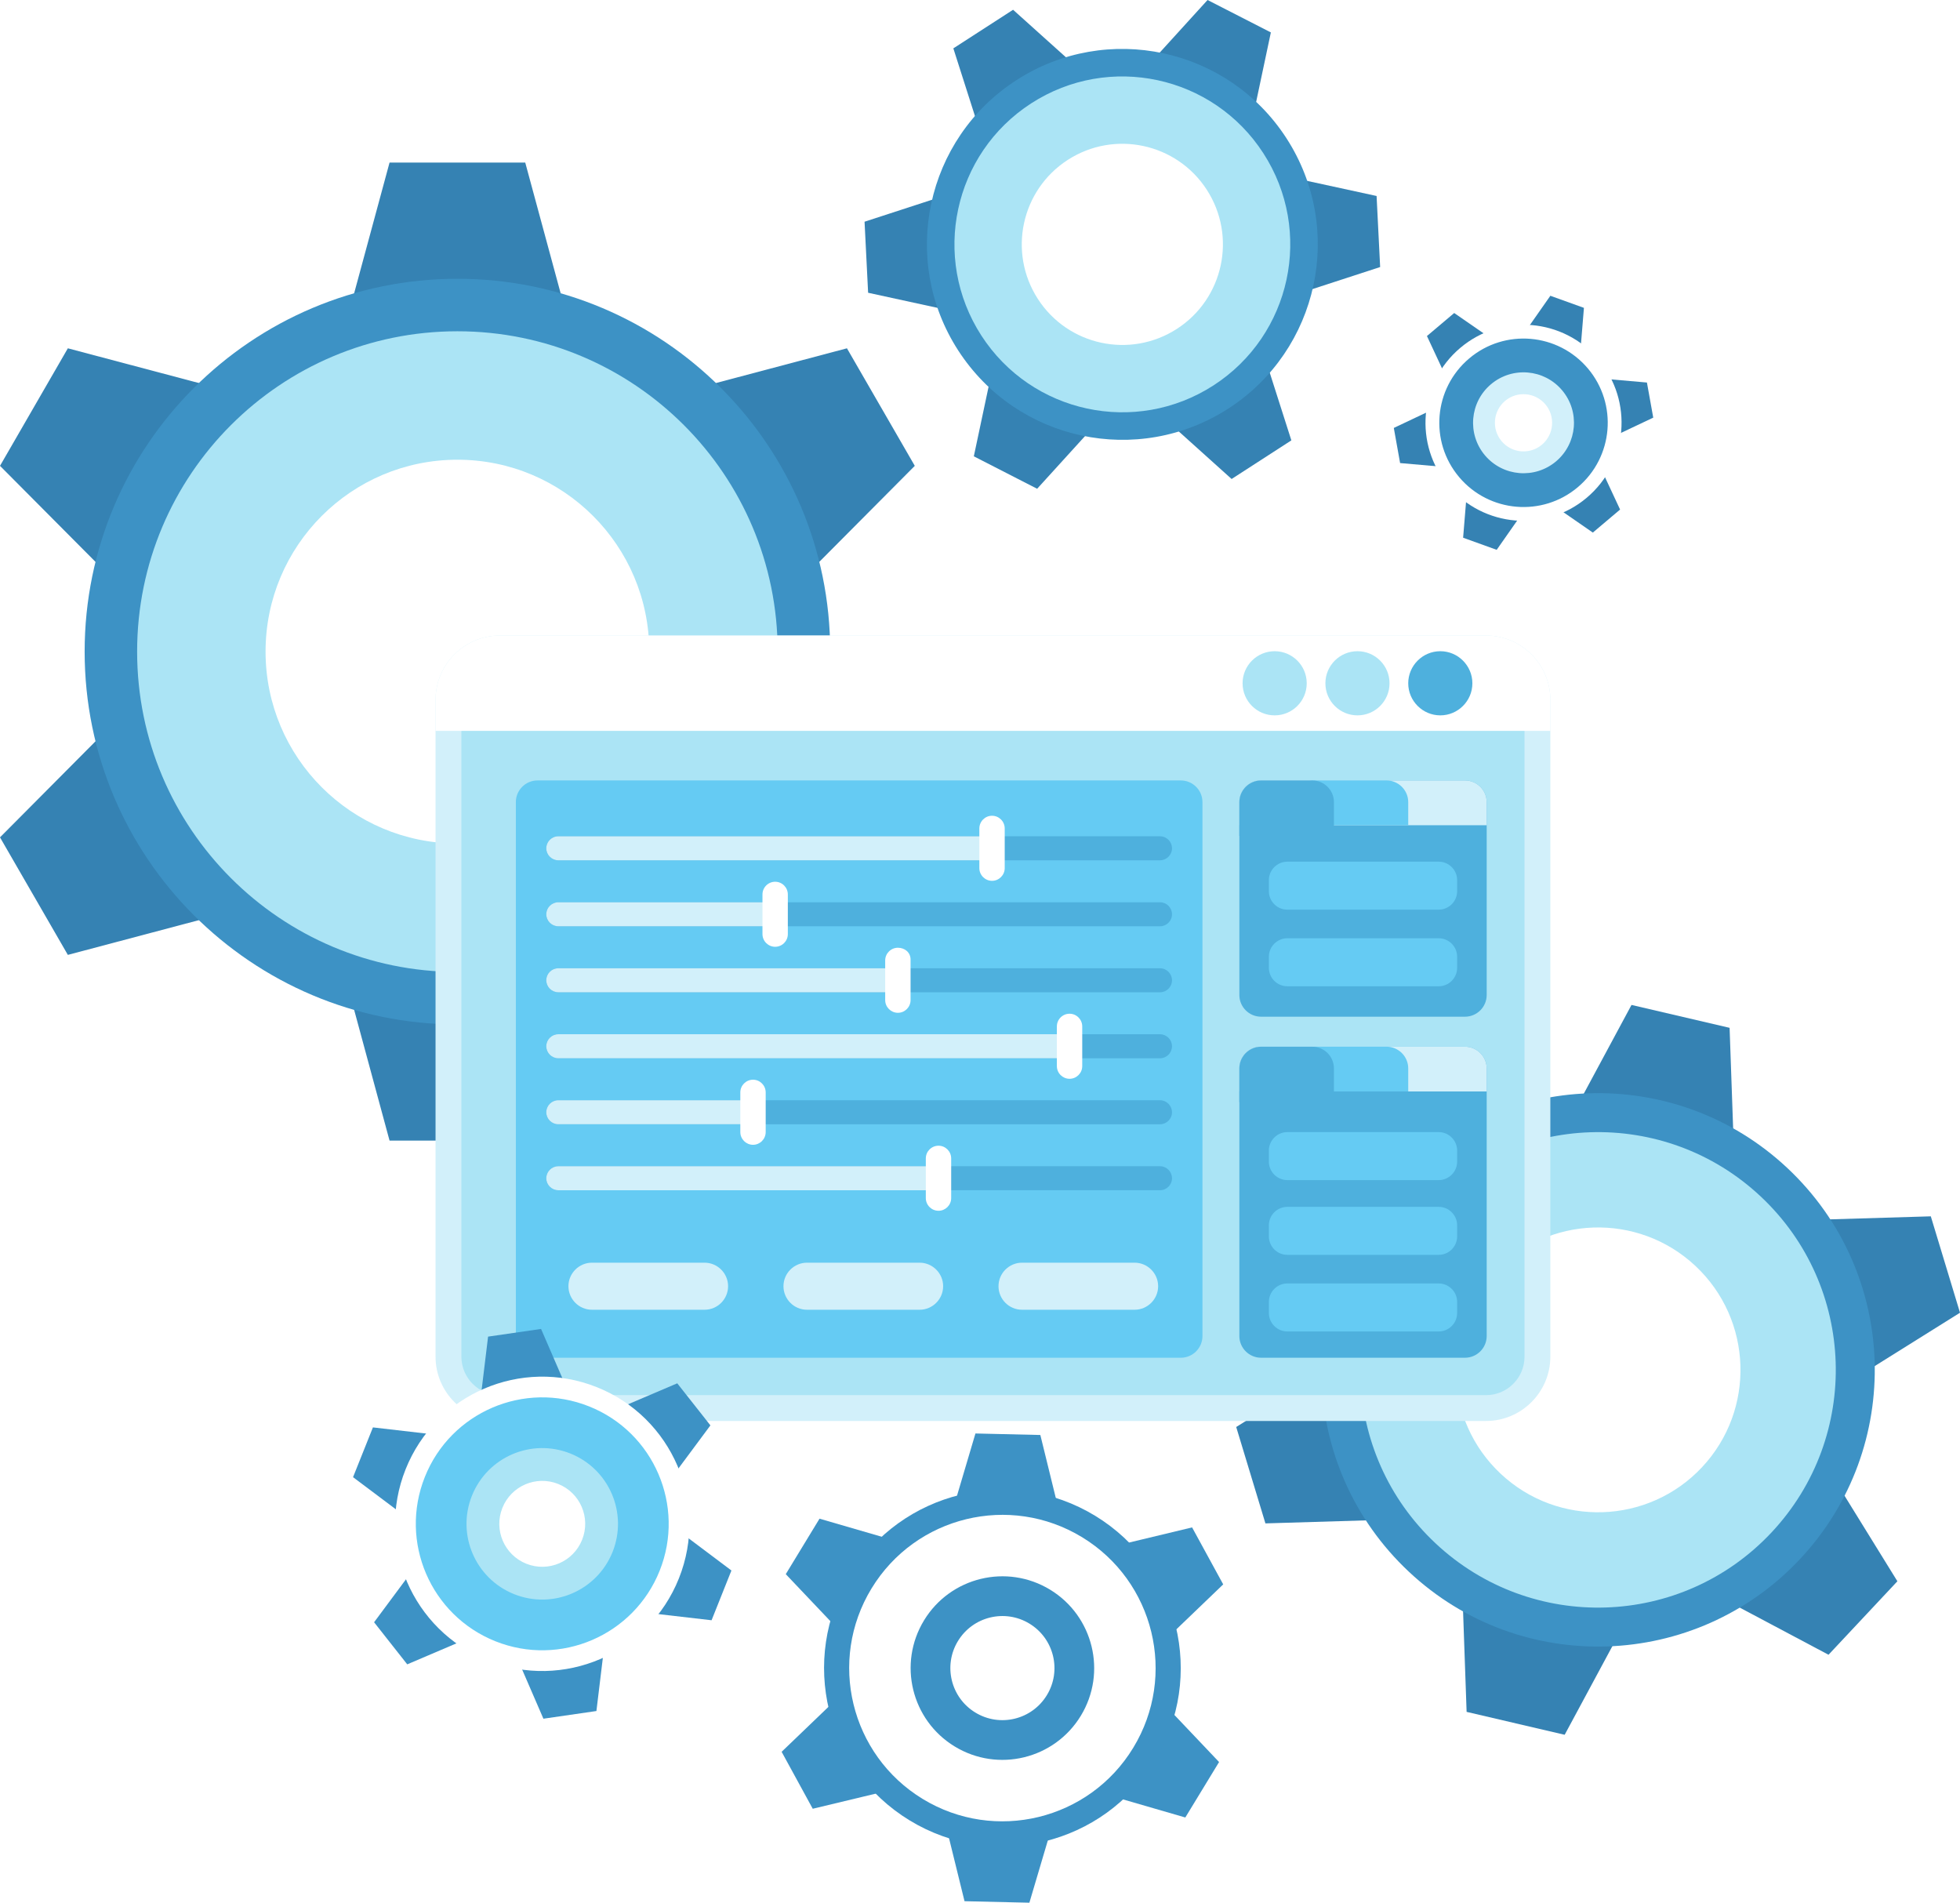 <?xml version="1.0" encoding="UTF-8" standalone="no"?>
<!-- Created with Inkscape (http://www.inkscape.org/) -->

<svg
   width="779.992"
   height="757.098"
   viewBox="0 0 206.373 200.316"
   version="1.1"
   id="svg5"
   inkscape:version="1.2.2 (732a01da63, 2022-12-09)"
   xml:space="preserve"
   xmlns:inkscape="http://www.inkscape.org/namespaces/inkscape"
   xmlns:sodipodi="http://sodipodi.sourceforge.net/DTD/sodipodi-0.dtd"
   xmlns="http://www.w3.org/2000/svg"
   xmlns:svg="http://www.w3.org/2000/svg"><sodipodi:namedview
     id="namedview7"
     pagecolor="#505050"
     bordercolor="#eeeeee"
     borderopacity="1"
     inkscape:showpageshadow="0"
     inkscape:pageopacity="0"
     inkscape:pagecheckerboard="0"
     inkscape:deskcolor="#999999"
     inkscape:document-units="mm"
     showgrid="false"
     showborder="false"
     borderlayer="false"
     inkscape:zoom="0.43703704"
     inkscape:cx="760.80509"
     inkscape:cy="540"
     inkscape:window-width="2560"
     inkscape:window-height="1334"
     inkscape:window-x="-11"
     inkscape:window-y="-11"
     inkscape:window-maximized="1"
     inkscape:current-layer="layer3" /><defs
     id="defs2" /><g
     inkscape:label="Canvas"
     inkscape:groupmode="layer"
     id="layer1"
     sodipodi:insensitive="true"
     transform="translate(-142.28,-39.666)"><rect
       style="fill:#ffffff;fill-opacity:1;stroke-width:2.573"
       id="rect127695"
       width="508"
       height="285.75"
       x="0"
       y="-4.9737992e-14"
       sodipodi:insensitive="true" /></g><g
     inkscape:groupmode="layer"
     id="layer3"
     inkscape:label="Layer 1"
     transform="translate(-142.28,-39.666)"><g
       id="g1"
       transform="translate(-6.421,-5.565)"><path
         id="path173"
         d="m 348.481,211.705 -7.25,7.738 -10.706,-5.684 11.582,-12.367 z m 3.519,-38.419 3.075,10.148 -10.277,6.429 -4.916,-16.214 z m -70.06,32.327 -3.076,-10.148 10.277,-6.43 4.917,16.214 z m 38.546,-54.582 10.328,2.409 0.427,12.116 -16.498,-3.85 z m -7.037,76.836 -10.325,-2.41 -0.427,-12.115 16.499,3.851 z m -27.994,-60.672 7.25,-7.74 10.708,5.686 -11.583,12.366 -6.374,-10.311"
         style="fill:#3582b3;fill-opacity:1;fill-rule:evenodd;stroke:none;stroke-width:0.165" /><path
         id="path174"
         d="m 306.647,179.784 c -5.335,5.698 -5.044,14.645 0.655,19.985 5.701,5.338 14.648,5.046 19.985,-0.653 5.338,-5.698 5.046,-14.645 -0.652,-19.985 -5.701,-5.338 -14.645,-5.046 -19.988,0.653 z m -10.94,-10.251 c 10.998,-11.742 29.435,-12.342 41.177,-1.344 11.744,11.001 12.344,29.435 1.346,41.179 -11.003,11.74 -29.437,12.342 -41.177,1.341 -11.742,-10.998 -12.344,-29.435 -1.346,-41.175"
         style="fill:#3d92c5;fill-opacity:1;fill-rule:evenodd;stroke:none;stroke-width:0.165" /><path
         id="path175"
         d="m 306.647,179.784 c -5.335,5.698 -5.044,14.645 0.655,19.985 5.701,5.338 14.648,5.046 19.985,-0.653 5.338,-5.698 5.046,-14.645 -0.652,-19.985 -5.701,-5.338 -14.645,-5.046 -19.988,0.653 z m -7.946,-7.446 c 9.452,-10.087 25.29,-10.604 35.379,-1.153 10.086,9.45 10.604,25.288 1.153,35.376 -9.449,10.09 -25.288,10.607 -35.376,1.155 -10.089,-9.45 -10.605,-25.29 -1.156,-35.377"
         style="fill:#abe4f5;fill-opacity:1;fill-rule:evenodd;stroke:none;stroke-width:0.165" /><path
         id="path176"
         d="m 310.762,183.636 c -3.21,3.428 -3.035,8.809 0.393,12.021 3.426,3.21 8.809,3.034 12.019,-0.392 3.21,-3.428 3.034,-8.809 -0.393,-12.019 -3.426,-3.214 -8.809,-3.036 -12.019,0.39 z m -4.736,-4.437 c 5.661,-6.041 15.148,-6.351 21.191,-0.691 6.043,5.663 6.354,15.149 0.693,21.193 -5.661,6.042 -15.152,6.352 -21.192,0.693 -6.042,-5.661 -6.351,-15.149 -0.691,-21.194"
         style="fill:#ffffff;fill-opacity:1;fill-rule:evenodd;stroke:none;stroke-width:0.165" /><path
         id="path177"
         d="m 204.005,165.315 h -14.287 l -4.269,-15.763 h 22.827 z m 41.016,-31.928 -7.143,12.374 -15.79,-4.185 11.414,-19.77 z m -96.32,-39.112 7.144,-12.375 15.79,4.185 -11.415,19.77 z m 89.177,-12.375 7.143,12.375 -11.519,11.58 -11.414,-19.77 z m -82.033,63.861 -7.144,-12.374 11.519,-11.582 11.415,19.77 z m 33.873,-83.415 h 14.287 l 4.271,15.765 h -22.829 l 4.271,-15.765"
         style="fill:#3582b3;fill-opacity:1;fill-rule:evenodd;stroke:none;stroke-width:0.165" /><path
         id="path178"
         d="m 196.863,94.782 c -10.523,0 -19.051,8.528 -19.051,19.05 0,10.519 8.528,19.051 19.051,19.051 10.521,0 19.05,-8.532 19.05,-19.051 0,-10.521 -8.528,-19.05 -19.05,-19.05 z m 0,-20.201 c 21.676,0 39.251,17.573 39.251,39.25 0,21.677 -17.575,39.25 -39.251,39.25 -21.677,0 -39.25,-17.573 -39.25,-39.25 0,-21.677 17.573,-39.25 39.25,-39.25"
         style="fill:#3d92c5;fill-opacity:1;fill-rule:evenodd;stroke:none;stroke-width:0.165" /><path
         id="path179"
         d="m 196.863,94.782 c -10.523,0 -19.051,8.528 -19.051,19.05 0,10.519 8.528,19.051 19.051,19.051 10.521,0 19.05,-8.532 19.05,-19.051 0,-10.521 -8.528,-19.05 -19.05,-19.05 z m 0,-14.675 c 18.626,0 33.721,15.099 33.721,33.724 0,18.626 -15.095,33.723 -33.721,33.723 -18.624,0 -33.724,-15.097 -33.724,-33.723 0,-18.626 15.1,-33.724 33.724,-33.724"
         style="fill:#abe4f5;fill-opacity:1;fill-rule:evenodd;stroke:none;stroke-width:0.165" /><path
         id="path180"
         d="m 196.863,102.375 c -6.328,0 -11.458,5.129 -11.458,11.456 0,6.326 5.13,11.458 11.458,11.458 6.328,0 11.456,-5.132 11.456,-11.458 0,-6.328 -5.129,-11.456 -11.456,-11.456 z m 0,-8.745 c 11.155,0 20.199,9.045 20.199,20.201 0,11.156 -9.045,20.201 -20.199,20.201 -11.158,0 -20.201,-9.045 -20.201,-20.201 0,-11.156 9.043,-20.201 20.201,-20.201"
         style="fill:#ffffff;fill-opacity:1;fill-rule:evenodd;stroke:none;stroke-width:0.165" /><path
         id="path181"
         d="m 201.323,112.139 h 103.855 c 3.718,0 6.762,3.045 6.762,6.763 v 69.163 c 0,3.721 -3.044,6.765 -6.762,6.765 H 201.323 c -3.718,0 -6.763,-3.044 -6.763,-6.765 v -69.163 c 0,-3.718 3.045,-6.763 6.763,-6.763"
         style="fill:#d2f0fa;fill-opacity:1;fill-rule:evenodd;stroke:none;stroke-width:0.165" /><path
         id="path182"
         d="m 201.323,114.861 h 103.855 c 2.224,0 4.043,1.818 4.043,4.041 v 69.163 c 0,2.226 -1.819,4.045 -4.043,4.045 H 201.323 c -2.222,0 -4.041,-1.819 -4.041,-4.045 v -69.163 c 0,-2.224 1.819,-4.041 4.041,-4.041"
         style="fill:#abe4f5;fill-opacity:1;fill-rule:evenodd;stroke:none;stroke-width:0.165" /><path
         id="path183"
         d="m 201.323,112.139 h 103.855 c 3.718,0 6.762,3.045 6.762,6.763 v 3.274 h -117.38 v -3.274 c 0,-3.718 3.045,-6.763 6.763,-6.763"
         style="fill:#ffffff;fill-opacity:1;fill-rule:evenodd;stroke:none;stroke-width:0.165" /><path
         id="path184"
         d="m 300.354,120.544 c 1.861,0 3.377,-1.516 3.377,-3.377 0,-1.859 -1.516,-3.377 -3.377,-3.377 -1.859,0 -3.377,1.518 -3.377,3.377 0,1.861 1.518,3.377 3.377,3.377"
         style="fill:#4eb0dd;fill-opacity:1;fill-rule:evenodd;stroke:none;stroke-width:0.165" /><path
         id="path185"
         d="m 282.912,113.79 c 1.866,0 3.377,1.513 3.377,3.377 0,1.866 -1.511,3.377 -3.377,3.377 -1.864,0 -3.377,-1.511 -3.377,-3.377 0,-1.864 1.513,-3.377 3.377,-3.377 z m 8.721,0 c 1.864,0 3.375,1.513 3.375,3.377 0,1.866 -1.511,3.377 -3.375,3.377 -1.866,0 -3.378,-1.511 -3.378,-3.377 0,-1.864 1.513,-3.377 3.378,-3.377"
         style="fill:#abe4f5;fill-opacity:1;fill-rule:evenodd;stroke:none;stroke-width:0.165" /><path
         id="path186"
         d="m 302.952,127.396 h -21.473 c -1.255,0 -2.283,1.026 -2.283,2.283 v 20.307 c 0,1.257 1.028,2.283 2.283,2.283 h 21.473 c 1.259,0 2.286,-1.026 2.286,-2.283 v -20.307 c 0,-1.257 -1.028,-2.283 -2.286,-2.283"
         style="fill:#4eb0dd;fill-opacity:1;fill-rule:evenodd;stroke:none;stroke-width:0.165" /><path
         id="path187"
         d="m 302.952,127.396 h -21.473 c -1.255,0 -2.283,1.026 -2.283,2.283 v 2.43 h 26.042 v -2.43 c 0,-1.257 -1.028,-2.283 -2.286,-2.283"
         style="fill:#d2f0fa;fill-opacity:1;fill-rule:evenodd;stroke:none;stroke-width:0.165" /><path
         id="path188"
         d="m 294.694,127.396 h -7.58 c -1.254,0 -2.281,1.026 -2.281,2.283 v 2.43 h 12.144 v -2.43 c 0,-1.257 -1.029,-2.283 -2.283,-2.283"
         style="fill:#65cbf3;fill-opacity:1;fill-rule:evenodd;stroke:none;stroke-width:0.165" /><path
         id="path189"
         d="m 286.871,127.396 h -5.393 c -1.255,0 -2.283,1.026 -2.283,2.283 v 3.547 h 9.96 v -3.547 c 0,-1.257 -1.028,-2.283 -2.285,-2.283"
         style="fill:#4eb0dd;fill-opacity:1;fill-rule:evenodd;stroke:none;stroke-width:0.165" /><path
         id="path190"
         d="m 302.952,155.428 h -21.473 c -1.255,0 -2.283,1.026 -2.283,2.284 v 28.178 c 0,1.255 1.028,2.283 2.283,2.283 h 21.473 c 1.259,0 2.286,-1.028 2.286,-2.283 v -28.178 c 0,-1.258 -1.029,-2.284 -2.286,-2.284"
         style="fill:#4eb0dd;fill-opacity:1;fill-rule:evenodd;stroke:none;stroke-width:0.165" /><path
         id="path191"
         d="m 302.952,155.428 h -21.473 c -1.255,0 -2.283,1.026 -2.283,2.284 v 2.43 h 26.042 v -2.43 c 0,-1.258 -1.028,-2.284 -2.286,-2.284"
         style="fill:#d2f0fa;fill-opacity:1;fill-rule:evenodd;stroke:none;stroke-width:0.165" /><path
         id="path192"
         d="m 294.694,155.428 h -7.58 c -1.254,0 -2.281,1.027 -2.281,2.284 v 2.43 h 12.144 v -2.43 c 0,-1.258 -1.029,-2.284 -2.283,-2.284"
         style="fill:#65cbf3;fill-opacity:1;fill-rule:evenodd;stroke:none;stroke-width:0.165" /><path
         id="path193"
         d="m 286.871,155.428 h -5.393 c -1.255,0 -2.283,1.026 -2.283,2.284 v 3.545 h 9.96 v -3.545 c 0,-1.258 -1.028,-2.284 -2.285,-2.284"
         style="fill:#4eb0dd;fill-opacity:1;fill-rule:evenodd;stroke:none;stroke-width:0.165" /><path
         id="path194"
         d="m 273.03,188.174 h -67.734 c -1.255,0 -2.28,-1.025 -2.28,-2.28 v -56.218 c 0,-1.255 1.024,-2.28 2.28,-2.28 h 67.734 c 1.255,0 2.28,1.024 2.28,2.28 V 185.894 c 0,1.255 -1.024,2.28 -2.28,2.28"
         style="fill:#65cbf3;fill-opacity:1;fill-rule:evenodd;stroke:none;stroke-width:0.165" /><path
         id="path195"
         d="m 207.486,168.011 h 63.353 c 0.696,0 1.264,0.569 1.264,1.266 v 0.001 c 0,0.693 -0.567,1.26 -1.264,1.26 h -63.353 c -0.696,0 -1.265,-0.568 -1.265,-1.26 v -0.001 c 0,-0.697 0.569,-1.266 1.265,-1.266"
         style="fill:#4eb0dd;fill-opacity:1;fill-rule:evenodd;stroke:none;stroke-width:0.165" /><path
         id="path196"
         d="m 207.486,168.011 h 39.74 v 2.527 h -39.74 c -0.696,0 -1.265,-0.568 -1.265,-1.26 v -10e-4 c 0,-0.697 0.569,-1.266 1.265,-1.266"
         style="fill:#d2f0fa;fill-opacity:1;fill-rule:evenodd;stroke:none;stroke-width:0.165" /><path
         id="path197"
         d="m 247.52,165.851 v 0 c 0.732,0 1.333,0.601 1.333,1.335 v 4.179 c 0,0.734 -0.6,1.336 -1.333,1.336 -0.739,0 -1.338,-0.599 -1.338,-1.336 v -4.179 c 0,-0.734 0.599,-1.335 1.338,-1.335"
         style="fill:#ffffff;fill-opacity:1;fill-rule:evenodd;stroke:none;stroke-width:0.165" /><path
         id="path198"
         d="m 207.486,161.064 c 21.118,0 42.235,0 63.353,0 0.696,0 1.264,0.569 1.264,1.264 0,0.696 -0.567,1.265 -1.264,1.265 -21.118,0 -42.235,0 -63.353,0 -0.696,0 -1.265,-0.569 -1.265,-1.265 0,-0.695 0.569,-1.264 1.265,-1.264"
         style="fill:#4eb0dd;fill-opacity:1;fill-rule:evenodd;stroke:none;stroke-width:0.165" /><path
         id="path199"
         d="m 207.486,161.064 c 15.125,0 5.084,0 20.211,0 0,0.843 0,1.684 0,2.528 -15.127,0 -5.086,0 -20.211,0 -0.696,0 -1.265,-0.569 -1.265,-1.265 0,-0.695 0.569,-1.264 1.265,-1.264"
         style="fill:#d2f0fa;fill-opacity:1;fill-rule:evenodd;stroke:none;stroke-width:0.165" /><path
         id="path200"
         d="m 227.987,158.902 v 0 c 0.736,0 1.335,0.602 1.335,1.336 0,1.394 0,2.788 0,4.18 0,0.735 -0.599,1.337 -1.335,1.337 -0.734,0 -1.336,-0.602 -1.336,-1.337 0,-1.392 0,-2.786 0,-4.18 0,-0.734 0.602,-1.336 1.336,-1.336"
         style="fill:#ffffff;fill-opacity:1;fill-rule:evenodd;stroke:none;stroke-width:0.165" /><path
         id="path201"
         d="m 207.486,154.116 c 21.118,0 42.235,0 63.353,0 0.696,0 1.264,0.569 1.264,1.264 0,0.695 -0.567,1.266 -1.264,1.266 -21.118,0 -42.235,0 -63.353,0 -0.696,0 -1.265,-0.571 -1.265,-1.266 0,-0.695 0.569,-1.264 1.265,-1.264"
         style="fill:#4eb0dd;fill-opacity:1;fill-rule:evenodd;stroke:none;stroke-width:0.165" /><path
         id="path202"
         d="m 207.486,154.116 c 15.125,0 38.412,0 53.539,0 0,0.843 0,1.686 0,2.529 -15.127,0 -38.414,0 -53.539,0 -0.696,0 -1.265,-0.571 -1.265,-1.266 0,-0.695 0.569,-1.264 1.265,-1.264"
         style="fill:#d2f0fa;fill-opacity:1;fill-rule:evenodd;stroke:none;stroke-width:0.165" /><path
         id="path203"
         d="m 261.317,151.956 v 0 c 0.734,0 1.335,0.601 1.335,1.336 0,1.392 0,2.785 0,4.18 0,0.733 -0.6,1.334 -1.335,1.334 -0.736,0 -1.336,-0.602 -1.336,-1.334 0,-1.395 0,-2.788 0,-4.18 0,-0.735 0.6,-1.336 1.336,-1.336"
         style="fill:#ffffff;fill-opacity:1;fill-rule:evenodd;stroke:none;stroke-width:0.165" /><path
         id="path204"
         d="m 207.486,147.17 c 21.118,0 42.235,0 63.353,0 0.696,0 1.264,0.567 1.264,1.264 0,0.695 -0.567,1.264 -1.264,1.264 -21.118,0 -42.235,0 -63.353,0 -0.696,0 -1.265,-0.569 -1.265,-1.264 0,-0.696 0.569,-1.264 1.265,-1.264"
         style="fill:#4eb0dd;fill-opacity:1;fill-rule:evenodd;stroke:none;stroke-width:0.165" /><path
         id="path205"
         d="m 207.486,147.17 c 15.125,0 20.34,0 35.465,0 0,0.841 0,1.684 0,2.527 -15.125,0 -20.34,0 -35.465,0 -0.696,0 -1.265,-0.569 -1.265,-1.264 0,-0.696 0.569,-1.264 1.265,-1.264"
         style="fill:#d2f0fa;fill-opacity:1;fill-rule:evenodd;stroke:none;stroke-width:0.165" /><path
         id="path206"
         d="m 243.244,145.009 v 0 c 0.732,0 1.333,0.503 1.333,1.239 0,1.392 0,2.882 0,4.276 0,0.732 -0.6,1.335 -1.333,1.335 -0.737,0 -1.339,-0.602 -1.339,-1.335 0,-1.394 0,-2.788 0,-4.18 0,-0.734 0.602,-1.335 1.339,-1.335"
         style="fill:#ffffff;fill-opacity:1;fill-rule:evenodd;stroke:none;stroke-width:0.165" /><path
         id="path207"
         d="m 207.486,140.222 c 21.118,0 42.235,0 63.353,0 0.696,0 1.264,0.569 1.264,1.264 0,0.695 -0.567,1.264 -1.264,1.264 -21.118,0 -42.235,0 -63.353,0 -0.696,0 -1.265,-0.569 -1.265,-1.264 0,-0.694 0.569,-1.264 1.265,-1.264"
         style="fill:#4eb0dd;fill-opacity:1;fill-rule:evenodd;stroke:none;stroke-width:0.165" /><path
         id="path208"
         d="m 207.486,140.222 c 15.125,0 7.415,0 22.542,0 0,0.841 0,1.684 0,2.527 -15.127,0 -7.417,0 -22.542,0 -0.696,0 -1.265,-0.569 -1.265,-1.264 0,-0.694 0.569,-1.264 1.265,-1.264"
         style="fill:#d2f0fa;fill-opacity:1;fill-rule:evenodd;stroke:none;stroke-width:0.165" /><path
         id="path209"
         d="m 230.318,138.061 v 0 c 0.737,0 1.336,0.6 1.336,1.336 0,1.392 0,2.785 0,4.177 0,0.736 -0.599,1.334 -1.336,1.334 -0.734,0 -1.335,-0.599 -1.335,-1.334 0,-1.392 0,-2.785 0,-4.177 0,-0.736 0.6,-1.336 1.335,-1.336"
         style="fill:#ffffff;fill-opacity:1;fill-rule:evenodd;stroke:none;stroke-width:0.165" /><path
         id="path210"
         d="m 207.486,133.275 h 63.353 c 0.696,0 1.264,0.567 1.264,1.262 0,0.694 -0.567,1.265 -1.264,1.265 h -63.353 c -0.696,0 -1.265,-0.571 -1.265,-1.265 0,-0.695 0.569,-1.262 1.265,-1.262"
         style="fill:#4eb0dd;fill-opacity:1;fill-rule:evenodd;stroke:none;stroke-width:0.165" /><path
         id="path211"
         d="m 207.486,133.275 h 45.377 v 2.527 h -45.377 c -0.696,0 -1.265,-0.571 -1.265,-1.265 0,-0.695 0.569,-1.262 1.265,-1.262"
         style="fill:#d2f0fa;fill-opacity:1;fill-rule:evenodd;stroke:none;stroke-width:0.165" /><path
         id="path212"
         d="m 253.154,131.113 v 0 c 0.736,0 1.336,0.6 1.336,1.338 v 4.178 c 0,0.732 -0.6,1.335 -1.336,1.335 -0.734,0 -1.335,-0.602 -1.335,-1.335 v -4.178 c 0,-0.737 0.6,-1.338 1.335,-1.338"
         style="fill:#ffffff;fill-opacity:1;fill-rule:evenodd;stroke:none;stroke-width:0.165" /><path
         id="path213"
         d="m 256.314,178.166 h 11.852 c 1.361,0 2.478,1.115 2.478,2.476 0,1.366 -1.117,2.479 -2.478,2.479 h -11.852 c -1.366,0 -2.478,-1.113 -2.478,-2.479 0,-1.361 1.112,-2.476 2.478,-2.476 z m -45.283,0 h 11.854 c 1.364,0 2.478,1.115 2.478,2.476 0,1.366 -1.113,2.479 -2.478,2.479 h -11.854 c -1.363,0 -2.478,-1.113 -2.478,-2.479 0,-1.361 1.115,-2.476 2.478,-2.476 z m 22.641,0 c 3.952,0 7.903,0 11.856,0 1.363,0 2.478,1.115 2.478,2.476 0,1.366 -1.115,2.479 -2.478,2.479 -3.952,0 -7.903,0 -11.856,0 -1.363,0 -2.478,-1.113 -2.478,-2.479 0,-1.361 1.115,-2.476 2.478,-2.476"
         style="fill:#d2f0fa;fill-opacity:1;fill-rule:evenodd;stroke:none;stroke-width:0.165" /><path
         id="path214"
         d="m 284.247,135.948 h 15.938 c 1.069,0 1.942,0.874 1.942,1.942 v 1.166 c 0,1.071 -0.873,1.943 -1.942,1.943 H 284.247 c -1.069,0 -1.943,-0.873 -1.943,-1.943 v -1.166 c 0,-1.067 0.874,-1.942 1.943,-1.942"
         style="fill:#65cbf3;fill-opacity:1;fill-rule:evenodd;stroke:none;stroke-width:0.165" /><path
         id="path215"
         d="m 284.247,144.011 h 15.938 c 1.069,0 1.942,0.876 1.942,1.945 v 1.166 c 0,1.069 -0.873,1.943 -1.942,1.943 H 284.247 c -1.069,0 -1.943,-0.874 -1.943,-1.943 v -1.166 c 0,-1.069 0.874,-1.945 1.943,-1.945"
         style="fill:#65cbf3;fill-opacity:1;fill-rule:evenodd;stroke:none;stroke-width:0.165" /><path
         id="path216"
         d="m 284.247,172.288 h 15.938 c 1.069,0 1.942,0.874 1.942,1.943 v 1.166 c 0,1.069 -0.873,1.944 -1.942,1.944 H 284.247 c -1.069,0 -1.943,-0.874 -1.943,-1.944 v -1.166 c 0,-1.069 0.874,-1.943 1.943,-1.943"
         style="fill:#65cbf3;fill-opacity:1;fill-rule:evenodd;stroke:none;stroke-width:0.165" /><path
         id="path217"
         d="m 284.247,180.353 h 15.938 c 1.069,0 1.942,0.876 1.942,1.943 v 1.166 c 0,1.069 -0.873,1.945 -1.942,1.945 H 284.247 c -1.069,0 -1.943,-0.876 -1.943,-1.945 v -1.166 c 0,-1.068 0.874,-1.943 1.943,-1.943"
         style="fill:#65cbf3;fill-opacity:1;fill-rule:evenodd;stroke:none;stroke-width:0.165" /><path
         id="path218"
         d="m 284.247,164.418 h 15.938 c 1.069,0 1.942,0.876 1.942,1.943 v 1.165 c 0,1.07 -0.873,1.945 -1.942,1.945 H 284.247 c -1.069,0 -1.943,-0.874 -1.943,-1.945 v -1.165 c 0,-1.067 0.874,-1.943 1.943,-1.943"
         style="fill:#65cbf3;fill-opacity:1;fill-rule:evenodd;stroke:none;stroke-width:0.165" /><path
         id="path219"
         d="m 284.671,91.593 -6.29,4.066 -6.366,-5.727 10.051,-6.494 z m 8.974,-25.729 0.375,7.481 -8.142,2.651 -0.6,-11.951 z m -53.538,10.188 -0.375,-7.479 8.141,-2.651 0.602,11.951 z m 35.74,-30.821 6.666,3.413 -1.775,8.378 -10.65,-5.459 z m -17.944,51.456 -6.666,-3.415 1.777,-8.378 10.65,5.457 z m -8.822,-46.365 6.29,-4.063 6.369,5.726 -10.053,6.496 -2.606,-8.159"
         style="fill:#3582b3;fill-opacity:1;fill-rule:evenodd;stroke:none;stroke-width:0.165" /><path
         id="path220"
         d="m 261.456,62.572 c -4.635,2.992 -5.962,9.177 -2.968,13.807 2.994,4.634 9.177,5.962 13.807,2.966 4.635,-2.992 5.962,-9.173 2.968,-13.807 -2.996,-4.632 -9.177,-5.96 -13.807,-2.966 z m -5.749,-8.893 c 9.545,-6.17 22.281,-3.431 28.451,6.112 6.166,9.543 3.431,22.281 -6.115,28.449 -9.541,6.168 -22.278,3.431 -28.449,-6.113 -6.168,-9.541 -3.431,-22.281 6.113,-28.447"
         style="fill:#3d92c5;fill-opacity:1;fill-rule:evenodd;stroke:none;stroke-width:0.165" /><path
         id="path221"
         d="m 261.456,62.572 c -4.635,2.992 -5.962,9.177 -2.968,13.807 2.994,4.634 9.177,5.962 13.807,2.966 4.635,-2.992 5.962,-9.173 2.968,-13.807 -2.996,-4.632 -9.177,-5.96 -13.807,-2.966 z m -4.175,-6.462 c 8.2,-5.298 19.142,-2.946 24.442,5.254 5.3,8.2 2.948,19.142 -5.251,24.442 -8.2,5.298 -19.144,2.948 -24.444,-5.251 -5.298,-8.2 -2.948,-19.144 5.252,-24.445"
         style="fill:#abe4f5;fill-opacity:1;fill-rule:evenodd;stroke:none;stroke-width:0.165" /><path
         id="path222"
         d="m 263.615,65.916 c -2.784,1.798 -3.583,5.518 -1.785,8.302 1.801,2.786 5.52,3.585 8.307,1.785 2.783,-1.8 3.581,-5.518 1.783,-8.304 -1.801,-2.786 -5.52,-3.585 -8.306,-1.783 z m -2.488,-3.85 c 4.912,-3.175 11.468,-1.767 14.643,3.146 3.172,4.911 1.765,11.465 -3.147,14.64 -4.912,3.175 -11.468,1.767 -14.642,-3.146 -3.174,-4.913 -1.765,-11.466 3.146,-14.64"
         style="fill:#ffffff;fill-opacity:1;fill-rule:evenodd;stroke:none;stroke-width:0.165" /><path
         id="path223"
         d="m 277.06,230.737 -3.555,5.838 -7.504,-2.177 5.681,-9.327 z m -2.841,-24.701 3.276,5.998 -5.637,5.409 -5.236,-9.582 z m -39.943,29.62 -3.276,-5.996 5.637,-5.41 5.237,9.583 z m 17.131,-39.509 6.834,0.159 1.862,7.586 -10.915,-0.256 z m 5.68,49.4 -6.829,-0.158 -1.867,-7.588 10.915,0.256 z m -25.65,-34.591 3.553,-5.839 7.504,2.18 -5.68,9.326 -5.378,-5.667"
         style="fill:#3d92c5;fill-opacity:1;fill-rule:evenodd;stroke:none;stroke-width:0.165" /><path
         id="path224"
         d="m 246.464,216.107 c -2.616,4.299 -1.255,9.904 3.045,12.523 4.297,2.618 9.904,1.254 12.522,-3.042 2.616,-4.3 1.252,-9.907 -3.044,-12.523 -4.3,-2.618 -9.906,-1.257 -12.524,3.042 z m -8.255,-5.025 c 5.396,-8.858 16.945,-11.664 25.803,-6.27 8.857,5.393 11.666,16.943 6.27,25.8 -5.391,8.856 -16.943,11.666 -25.8,6.272 -8.857,-5.393 -11.666,-16.945 -6.273,-25.801"
         style="fill:#3d92c5;fill-opacity:1;fill-rule:evenodd;stroke:none;stroke-width:0.165" /><path
         id="path225"
         d="m 246.464,216.107 c -2.616,4.299 -1.255,9.904 3.045,12.523 4.297,2.618 9.904,1.254 12.522,-3.042 2.616,-4.3 1.252,-9.907 -3.044,-12.523 -4.3,-2.618 -9.906,-1.257 -12.524,3.042 z m -5.995,-3.648 c 4.634,-7.613 14.559,-10.024 22.169,-5.391 7.608,4.636 10.02,14.558 5.384,22.168 -4.63,7.611 -14.556,10.022 -22.166,5.389 -7.61,-4.636 -10.021,-14.559 -5.388,-22.166"
         style="fill:#ffffff;fill-opacity:1;fill-rule:evenodd;stroke:none;stroke-width:0.165" /><path
         id="path226"
         d="m 249.567,217.997 c -1.574,2.583 -0.754,5.957 1.829,7.529 2.587,1.577 5.957,0.757 7.532,-1.829 1.575,-2.583 0.755,-5.955 -1.831,-7.53 -2.587,-1.574 -5.958,-0.754 -7.53,1.831 z m -3.573,-2.175 c 2.775,-4.558 8.721,-6.003 13.279,-3.228 4.556,2.778 6.001,8.723 3.228,13.277 -2.776,4.56 -8.721,6.005 -13.279,3.228 -4.559,-2.775 -6.003,-8.72 -3.228,-13.277"
         style="fill:#3d92c5;fill-opacity:1;fill-rule:evenodd;stroke:none;stroke-width:0.165" /><path
         id="path227"
         d="m 225.714,210.572 -2.09,5.239 -6.405,-0.74 3.342,-8.37 z m -5.703,-19.706 3.491,4.428 -3.844,5.176 -5.581,-7.077 z m -28.431,29.587 -3.491,-4.431 3.842,-5.175 5.579,7.077 z m 8.512,-34.503 5.579,-0.808 2.562,5.917 -8.916,1.292 z m 11.407,39.417 -5.581,0.809 -2.562,-5.919 8.918,-1.291 z m -25.625,-24.621 2.093,-5.239 6.404,0.741 -3.34,8.37 -5.157,-3.871"
         style="fill:#3d92c5;fill-opacity:1;fill-rule:evenodd;stroke:none;stroke-width:0.165" /><path
         id="path228"
         d="m 198.811,202.872 c -1.537,3.857 0.34,8.231 4.198,9.771 3.855,1.539 8.23,-0.34 9.769,-4.196 1.542,-3.858 -0.337,-8.231 -4.195,-9.772 -3.858,-1.539 -8.231,0.339 -9.772,4.197 z m -7.403,-2.956 c 3.171,-7.946 12.186,-11.816 20.13,-8.646 7.946,3.172 11.819,12.186 8.646,20.132 -3.171,7.946 -12.182,11.818 -20.132,8.646 -7.944,-3.17 -11.818,-12.184 -8.644,-20.132"
         style="fill:#ffffff;fill-opacity:1;fill-rule:evenodd;stroke:none;stroke-width:0.165" /><path
         id="path229"
         d="m 198.811,202.872 c -1.537,3.857 0.34,8.231 4.198,9.771 3.855,1.539 8.23,-0.34 9.769,-4.196 1.542,-3.858 -0.337,-8.231 -4.195,-9.772 -3.858,-1.539 -8.231,0.339 -9.772,4.197 z m -5.378,-2.148 c 2.724,-6.827 10.47,-10.153 17.296,-7.428 6.828,2.725 10.153,10.47 7.43,17.298 -2.727,6.828 -10.47,10.153 -17.299,7.428 -6.824,-2.727 -10.152,-10.469 -7.427,-17.297"
         style="fill:#65cbf3;fill-opacity:1;fill-rule:evenodd;stroke:none;stroke-width:0.165" /><path
         id="path230"
         d="m 201.597,203.984 c -0.927,2.318 0.203,4.951 2.521,5.876 2.321,0.927 4.952,-0.205 5.877,-2.526 0.927,-2.317 -0.204,-4.949 -2.524,-5.874 -2.319,-0.925 -4.95,0.205 -5.874,2.524 z m -3.207,-1.28 c 1.633,-4.091 6.27,-6.082 10.363,-4.449 4.089,1.63 6.079,6.27 4.449,10.36 -1.635,4.091 -6.272,6.082 -10.361,4.451 -4.091,-1.633 -6.084,-6.272 -4.451,-10.361"
         style="fill:#abe4f5;fill-opacity:1;fill-rule:evenodd;stroke:none;stroke-width:0.165" /><path
         id="path231"
         d="m 319.284,98.876 -2.87,2.425 -3.532,-2.445 4.586,-3.872 z m 2.826,-13.373 0.665,3.697 -3.883,1.838 -1.059,-5.909 z m -25.989,8.479 -0.663,-3.698 3.882,-1.838 1.061,5.911 z m 15.82,-17.613 3.535,1.273 -0.35,4.282 -5.647,-2.037 z m -5.65,26.748 -3.535,-1.275 0.351,-4.282 5.647,2.039 z m -7.344,-22.509 2.87,-2.423 3.535,2.443 -4.589,3.873 -1.816,-3.893"
         style="fill:#3582b3;fill-opacity:1;fill-rule:evenodd;stroke:none;stroke-width:0.165" /><path
         id="path232"
         d="m 305.883,85.914 c -2.113,1.785 -2.382,4.947 -0.597,7.06 1.785,2.113 4.947,2.382 7.06,0.597 2.116,-1.785 2.382,-4.947 0.599,-7.06 -1.785,-2.113 -4.946,-2.38 -7.062,-0.597 z m -3.426,-4.058 c 4.357,-3.679 10.869,-3.128 14.548,1.227 3.677,4.355 3.126,10.871 -1.229,14.546 -4.357,3.679 -10.871,3.129 -14.546,-1.229 -3.679,-4.357 -3.129,-10.869 1.227,-14.544"
         style="fill:#ffffff;fill-opacity:1;fill-rule:evenodd;stroke:none;stroke-width:0.165" /><path
         id="path233"
         d="m 305.883,85.914 c -2.113,1.785 -2.382,4.947 -0.597,7.06 1.785,2.113 4.947,2.382 7.06,0.597 2.116,-1.785 2.382,-4.947 0.599,-7.06 -1.785,-2.113 -4.946,-2.38 -7.062,-0.597 z m -2.486,-2.948 c 3.74,-3.159 9.335,-2.687 12.496,1.056 3.159,3.745 2.686,9.337 -1.057,12.497 -3.74,3.159 -9.337,2.687 -12.497,-1.056 -3.157,-3.743 -2.686,-9.337 1.059,-12.497"
         style="fill:#3d92c5;fill-opacity:1;fill-rule:evenodd;stroke:none;stroke-width:0.165" /><path
         id="path234"
         d="m 307.173,87.438 c -1.272,1.077 -1.432,2.976 -0.36,4.248 1.072,1.27 2.974,1.432 4.246,0.358 1.27,-1.072 1.43,-2.973 0.36,-4.244 -1.076,-1.27 -2.976,-1.433 -4.246,-0.361 z m -1.485,-1.754 c 2.243,-1.892 5.594,-1.612 7.488,0.632 1.892,2.242 1.608,5.592 -0.632,7.486 -2.245,1.89 -5.595,1.608 -7.489,-0.633 -1.89,-2.242 -1.607,-5.594 0.633,-7.484"
         style="fill:#d2f0fa;fill-opacity:1;fill-rule:evenodd;stroke:none;stroke-width:0.165" /></g></g></svg>
